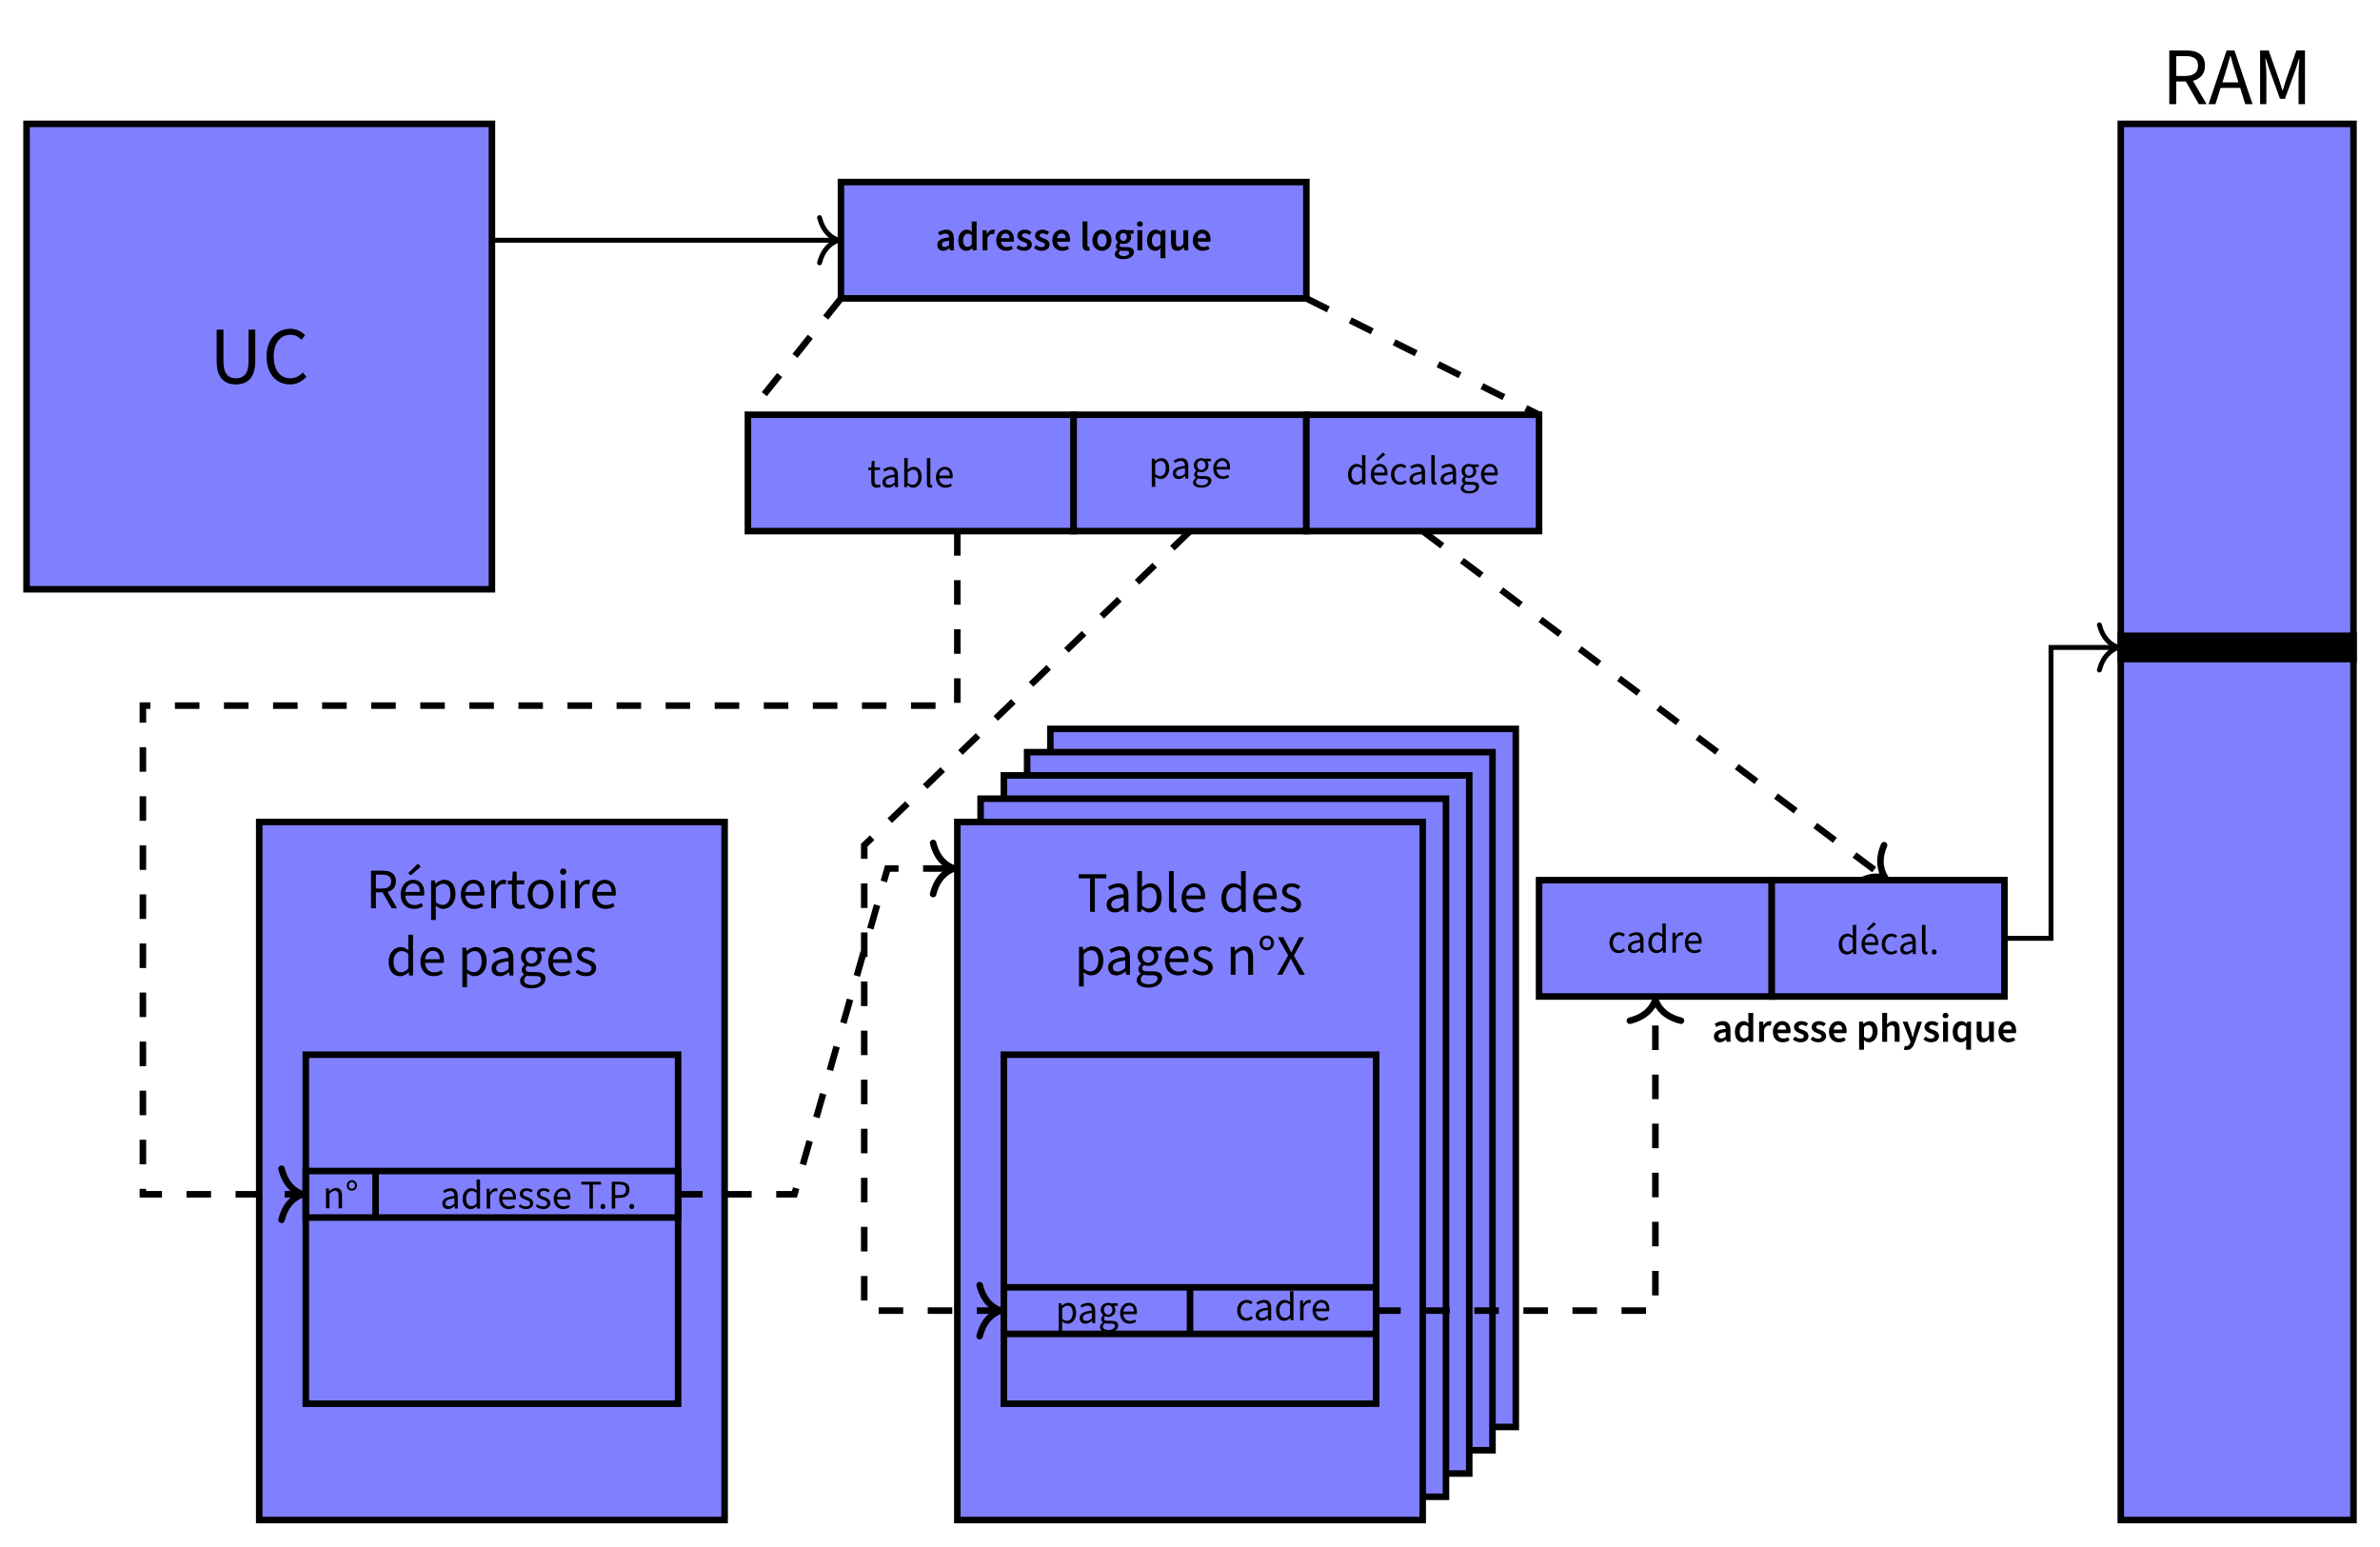 <?xml version="1.0" encoding="UTF-8"?>
<svg xmlns="http://www.w3.org/2000/svg" xmlns:xlink="http://www.w3.org/1999/xlink" width="289.931" height="188.404" viewBox="0 0 289.931 188.404">
<defs>
<g>
<g id="glyph-0-0">
<path d="M 3.219 0.125 C 4.562 0.125 5.578 -0.609 5.578 -2.703 L 5.578 -6.547 L 4.766 -6.547 L 4.766 -2.688 C 4.766 -1.109 4.094 -0.625 3.219 -0.625 C 2.359 -0.625 1.703 -1.109 1.703 -2.688 L 1.703 -6.547 L 0.875 -6.547 L 0.875 -2.703 C 0.875 -0.609 1.891 0.125 3.219 0.125 Z M 3.219 0.125 "/>
</g>
<g id="glyph-0-1">
<path d="M 3.375 0.125 C 4.203 0.125 4.844 -0.219 5.375 -0.828 L 4.922 -1.328 C 4.5 -0.875 4.031 -0.625 3.406 -0.625 C 2.156 -0.625 1.391 -1.641 1.391 -3.297 C 1.391 -4.922 2.203 -5.922 3.422 -5.922 C 3.984 -5.922 4.422 -5.688 4.766 -5.328 L 5.219 -5.859 C 4.828 -6.281 4.219 -6.656 3.422 -6.656 C 1.75 -6.656 0.516 -5.375 0.516 -3.266 C 0.516 -1.141 1.734 0.125 3.375 0.125 Z M 3.375 0.125 "/>
</g>
<g id="glyph-0-2">
<path d="M 0.891 0 L 1.734 0 L 1.734 -2.766 L 2.906 -2.766 L 4.484 0 L 5.438 0 L 3.766 -2.844 C 4.656 -3.078 5.234 -3.672 5.234 -4.688 C 5.234 -6.062 4.281 -6.547 2.938 -6.547 L 0.891 -6.547 Z M 1.734 -3.438 L 1.734 -5.859 L 2.828 -5.859 C 3.844 -5.859 4.391 -5.547 4.391 -4.688 C 4.391 -3.859 3.844 -3.438 2.828 -3.438 Z M 1.734 -3.438 "/>
</g>
<g id="glyph-0-3">
<path d="M 2.031 -3.656 C 2.266 -4.375 2.469 -5.094 2.672 -5.859 L 2.719 -5.859 C 2.922 -5.094 3.125 -4.375 3.375 -3.656 L 3.672 -2.656 L 1.719 -2.656 Z M 0.031 0 L 0.875 0 L 1.5 -1.984 L 3.891 -1.984 L 4.5 0 L 5.391 0 L 3.188 -6.547 L 2.234 -6.547 Z M 0.031 0 "/>
</g>
<g id="glyph-0-4">
<path d="M 0.891 0 L 1.656 0 L 1.656 -3.609 C 1.656 -4.188 1.578 -5 1.531 -5.562 L 1.578 -5.562 L 2.094 -4.031 L 3.312 -0.656 L 3.922 -0.656 L 5.141 -4.031 L 5.656 -5.562 L 5.688 -5.562 C 5.641 -5 5.578 -4.188 5.578 -3.609 L 5.578 0 L 6.359 0 L 6.359 -6.547 L 5.312 -6.547 L 4.078 -3.047 C 3.922 -2.578 3.797 -2.156 3.656 -1.672 L 3.609 -1.672 C 3.469 -2.156 3.328 -2.578 3.172 -3.047 L 1.938 -6.547 L 0.891 -6.547 Z M 0.891 0 "/>
</g>
<g id="glyph-1-0">
<path d="M 0.953 0.062 C 1.25 0.062 1.484 -0.078 1.703 -0.266 L 1.719 -0.266 L 1.781 0 L 2.25 0 L 2.25 -1.453 C 2.25 -2.141 1.938 -2.516 1.328 -2.516 C 0.953 -2.516 0.594 -2.359 0.328 -2.188 L 0.531 -1.797 C 0.75 -1.938 0.984 -2.031 1.219 -2.031 C 1.562 -2.031 1.656 -1.828 1.672 -1.578 C 0.656 -1.469 0.234 -1.203 0.234 -0.656 C 0.234 -0.234 0.531 0.062 0.953 0.062 Z M 1.141 -0.406 C 0.938 -0.406 0.797 -0.484 0.797 -0.703 C 0.797 -0.953 1 -1.094 1.672 -1.172 L 1.672 -0.656 C 1.484 -0.484 1.328 -0.406 1.141 -0.406 Z M 1.141 -0.406 "/>
</g>
<g id="glyph-1-1">
<path d="M 1.219 0.062 C 1.484 0.062 1.734 -0.078 1.906 -0.266 L 1.922 -0.266 L 1.969 0 L 2.453 0 L 2.453 -3.516 L 1.859 -3.516 L 1.859 -2.641 L 1.891 -2.25 C 1.703 -2.406 1.531 -2.516 1.25 -2.516 C 0.719 -2.516 0.219 -2.031 0.219 -1.219 C 0.219 -0.406 0.609 0.062 1.219 0.062 Z M 1.359 -0.422 C 1.016 -0.422 0.812 -0.703 0.812 -1.234 C 0.812 -1.734 1.078 -2.031 1.375 -2.031 C 1.547 -2.031 1.703 -1.969 1.859 -1.828 L 1.859 -0.703 C 1.703 -0.516 1.547 -0.422 1.359 -0.422 Z M 1.359 -0.422 "/>
</g>
<g id="glyph-1-2">
<path d="M 0.359 0 L 0.953 0 L 0.953 -1.484 C 1.094 -1.859 1.328 -1.984 1.531 -1.984 C 1.625 -1.984 1.688 -1.984 1.766 -1.953 L 1.875 -2.469 C 1.797 -2.5 1.719 -2.516 1.594 -2.516 C 1.344 -2.516 1.078 -2.328 0.906 -2.016 L 0.891 -2.016 L 0.844 -2.453 L 0.359 -2.453 Z M 0.359 0 "/>
</g>
<g id="glyph-1-3">
<path d="M 1.406 0.062 C 1.719 0.062 2.031 -0.031 2.25 -0.203 L 2.047 -0.562 C 1.891 -0.453 1.688 -0.406 1.484 -0.406 C 1.094 -0.406 0.844 -0.641 0.781 -1.047 L 2.328 -1.047 C 2.344 -1.141 2.359 -1.219 2.359 -1.344 C 2.359 -2.031 2 -2.516 1.328 -2.516 C 0.75 -2.516 0.203 -2.031 0.203 -1.219 C 0.203 -0.406 0.734 0.062 1.406 0.062 Z M 0.781 -1.484 C 0.828 -1.859 1.062 -2.047 1.344 -2.047 C 1.672 -2.047 1.828 -1.844 1.828 -1.484 Z M 0.781 -1.484 "/>
</g>
<g id="glyph-1-4">
<path d="M 1.047 0.062 C 1.672 0.062 2.016 -0.281 2.016 -0.703 C 2.016 -1.125 1.672 -1.328 1.297 -1.453 C 0.984 -1.562 0.812 -1.625 0.812 -1.797 C 0.812 -1.953 0.922 -2.062 1.172 -2.062 C 1.359 -2.062 1.547 -2.016 1.719 -1.875 L 1.969 -2.219 C 1.766 -2.391 1.484 -2.516 1.156 -2.516 C 0.609 -2.516 0.25 -2.203 0.25 -1.781 C 0.25 -1.391 0.578 -1.188 0.938 -1.047 C 1.219 -0.953 1.453 -0.875 1.453 -0.672 C 1.453 -0.5 1.328 -0.391 1.062 -0.391 C 0.812 -0.391 0.594 -0.453 0.375 -0.641 L 0.125 -0.297 C 0.359 -0.062 0.703 0.062 1.047 0.062 Z M 1.047 0.062 "/>
</g>
<g id="glyph-1-5">
<path d="M 0.922 0.062 C 1.062 0.062 1.172 0.047 1.234 0 L 1.172 -0.422 C 1.125 -0.422 1.109 -0.422 1.078 -0.422 C 1.016 -0.422 0.953 -0.469 0.953 -0.609 L 0.953 -3.516 L 0.359 -3.516 L 0.359 -0.641 C 0.359 -0.203 0.516 0.062 0.922 0.062 Z M 0.922 0.062 "/>
</g>
<g id="glyph-1-6">
<path d="M 1.375 0.062 C 1.984 0.062 2.531 -0.406 2.531 -1.219 C 2.531 -2.031 1.984 -2.516 1.375 -2.516 C 0.75 -2.516 0.203 -2.031 0.203 -1.219 C 0.203 -0.406 0.75 0.062 1.375 0.062 Z M 1.375 -0.422 C 1.016 -0.422 0.812 -0.734 0.812 -1.219 C 0.812 -1.703 1.016 -2.031 1.375 -2.031 C 1.719 -2.031 1.938 -1.703 1.938 -1.219 C 1.938 -0.734 1.719 -0.422 1.375 -0.422 Z M 1.375 -0.422 "/>
</g>
<g id="glyph-1-7">
<path d="M 1.219 1.078 C 2.016 1.078 2.531 0.703 2.531 0.219 C 2.531 -0.203 2.219 -0.391 1.625 -0.391 L 1.203 -0.391 C 0.906 -0.391 0.797 -0.469 0.797 -0.609 C 0.797 -0.719 0.844 -0.781 0.922 -0.844 C 1.031 -0.797 1.141 -0.781 1.25 -0.781 C 1.766 -0.781 2.188 -1.062 2.188 -1.609 C 2.188 -1.781 2.125 -1.922 2.047 -2.016 L 2.484 -2.016 L 2.484 -2.453 L 1.609 -2.453 C 1.516 -2.484 1.375 -2.516 1.25 -2.516 C 0.734 -2.516 0.281 -2.188 0.281 -1.625 C 0.281 -1.344 0.422 -1.109 0.594 -0.984 L 0.594 -0.969 C 0.453 -0.859 0.328 -0.703 0.328 -0.516 C 0.328 -0.312 0.422 -0.172 0.547 -0.094 L 0.547 -0.078 C 0.328 0.062 0.188 0.234 0.188 0.438 C 0.188 0.875 0.641 1.078 1.219 1.078 Z M 1.25 -1.141 C 1.016 -1.141 0.828 -1.328 0.828 -1.625 C 0.828 -1.938 1.016 -2.109 1.25 -2.109 C 1.484 -2.109 1.656 -1.938 1.656 -1.625 C 1.656 -1.328 1.469 -1.141 1.25 -1.141 Z M 1.312 0.703 C 0.922 0.703 0.688 0.578 0.688 0.359 C 0.688 0.234 0.75 0.141 0.875 0.031 C 0.969 0.062 1.078 0.062 1.203 0.062 L 1.531 0.062 C 1.812 0.062 1.953 0.125 1.953 0.312 C 1.953 0.516 1.688 0.703 1.312 0.703 Z M 1.312 0.703 "/>
</g>
<g id="glyph-1-8">
<path d="M 0.359 0 L 0.953 0 L 0.953 -2.453 L 0.359 -2.453 Z M 0.656 -2.875 C 0.875 -2.875 1.016 -3 1.016 -3.203 C 1.016 -3.406 0.875 -3.531 0.656 -3.531 C 0.453 -3.531 0.297 -3.406 0.297 -3.203 C 0.297 -3 0.453 -2.875 0.656 -2.875 Z M 0.656 -2.875 "/>
</g>
<g id="glyph-1-9">
<path d="M 1.859 0.969 L 2.453 0.969 L 2.453 -2.453 L 1.984 -2.453 L 1.938 -2.219 L 1.922 -2.219 C 1.719 -2.406 1.531 -2.516 1.25 -2.516 C 0.719 -2.516 0.219 -2.031 0.219 -1.219 C 0.219 -0.406 0.609 0.062 1.219 0.062 C 1.469 0.062 1.703 -0.062 1.891 -0.25 L 1.859 0.172 Z M 1.359 -0.422 C 1.016 -0.422 0.812 -0.703 0.812 -1.234 C 0.812 -1.734 1.078 -2.031 1.375 -2.031 C 1.547 -2.031 1.703 -1.969 1.859 -1.828 L 1.859 -0.703 C 1.703 -0.516 1.547 -0.422 1.359 -0.422 Z M 1.359 -0.422 "/>
</g>
<g id="glyph-1-10">
<path d="M 1.094 0.062 C 1.422 0.062 1.656 -0.109 1.875 -0.359 L 1.891 -0.359 L 1.938 0 L 2.422 0 L 2.422 -2.453 L 1.828 -2.453 L 1.828 -0.781 C 1.656 -0.547 1.516 -0.438 1.297 -0.438 C 1.031 -0.438 0.922 -0.594 0.922 -0.984 L 0.922 -2.453 L 0.328 -2.453 L 0.328 -0.922 C 0.328 -0.297 0.562 0.062 1.094 0.062 Z M 1.094 0.062 "/>
</g>
<g id="glyph-1-11">
<path d="M 0.359 0.969 L 0.953 0.969 L 0.953 0.203 L 0.938 -0.203 C 1.125 -0.047 1.344 0.062 1.562 0.062 C 2.109 0.062 2.609 -0.422 2.609 -1.266 C 2.609 -2.016 2.25 -2.516 1.641 -2.516 C 1.375 -2.516 1.109 -2.375 0.906 -2.188 L 0.891 -2.188 L 0.844 -2.453 L 0.359 -2.453 Z M 1.438 -0.422 C 1.297 -0.422 1.125 -0.484 0.953 -0.625 L 0.953 -1.75 C 1.141 -1.938 1.297 -2.031 1.469 -2.031 C 1.844 -2.031 2 -1.734 2 -1.25 C 2 -0.703 1.75 -0.422 1.438 -0.422 Z M 1.438 -0.422 "/>
</g>
<g id="glyph-1-12">
<path d="M 0.359 0 L 0.953 0 L 0.953 -1.703 C 1.141 -1.906 1.281 -2 1.5 -2 C 1.766 -2 1.875 -1.859 1.875 -1.453 L 1.875 0 L 2.469 0 L 2.469 -1.531 C 2.469 -2.156 2.234 -2.516 1.703 -2.516 C 1.375 -2.516 1.125 -2.328 0.922 -2.141 L 0.953 -2.609 L 0.953 -3.516 L 0.359 -3.516 Z M 0.359 0 "/>
</g>
<g id="glyph-1-13">
<path d="M 0.531 1 C 1.078 1 1.328 0.656 1.531 0.109 L 2.422 -2.453 L 1.844 -2.453 L 1.484 -1.266 C 1.438 -1.031 1.359 -0.797 1.312 -0.562 L 1.281 -0.562 C 1.219 -0.797 1.141 -1.047 1.078 -1.266 L 0.656 -2.453 L 0.062 -2.453 L 1.016 -0.031 L 0.984 0.125 C 0.891 0.359 0.75 0.531 0.5 0.531 C 0.438 0.531 0.391 0.516 0.328 0.5 L 0.203 0.953 C 0.297 0.984 0.406 1 0.531 1 Z M 0.531 1 "/>
</g>
<g id="glyph-2-0">
<path d="M 1.172 0.062 C 1.328 0.062 1.5 0.016 1.625 -0.047 L 1.547 -0.344 C 1.453 -0.297 1.359 -0.281 1.266 -0.281 C 0.984 -0.281 0.891 -0.453 0.891 -0.75 L 0.891 -2.094 L 1.547 -2.094 L 1.547 -2.422 L 0.891 -2.422 L 0.891 -3.203 L 0.547 -3.203 L 0.5 -2.422 L 0.125 -2.391 L 0.125 -2.094 L 0.484 -2.094 L 0.484 -0.75 C 0.484 -0.266 0.656 0.062 1.172 0.062 Z M 1.172 0.062 "/>
</g>
<g id="glyph-2-1">
<path d="M 0.969 0.062 C 1.266 0.062 1.531 -0.094 1.766 -0.297 L 1.781 -0.297 L 1.812 0 L 2.156 0 L 2.156 -1.484 C 2.156 -2.094 1.906 -2.484 1.312 -2.484 C 0.922 -2.484 0.594 -2.312 0.359 -2.172 L 0.516 -1.891 C 0.719 -2.016 0.969 -2.141 1.25 -2.141 C 1.641 -2.141 1.734 -1.844 1.75 -1.547 C 0.703 -1.422 0.266 -1.172 0.266 -0.625 C 0.266 -0.188 0.562 0.062 0.969 0.062 Z M 1.078 -0.281 C 0.844 -0.281 0.656 -0.391 0.656 -0.656 C 0.656 -0.969 0.922 -1.156 1.75 -1.25 L 1.75 -0.594 C 1.516 -0.391 1.312 -0.281 1.078 -0.281 Z M 1.078 -0.281 "/>
</g>
<g id="glyph-2-2">
<path d="M 1.484 0.062 C 2.031 0.062 2.531 -0.422 2.531 -1.25 C 2.531 -2 2.188 -2.484 1.562 -2.484 C 1.297 -2.484 1.031 -2.344 0.812 -2.141 L 0.828 -2.578 L 0.828 -3.547 L 0.406 -3.547 L 0.406 0 L 0.734 0 L 0.781 -0.25 L 0.797 -0.25 C 1 -0.062 1.25 0.062 1.484 0.062 Z M 1.406 -0.297 C 1.25 -0.297 1.031 -0.359 0.828 -0.531 L 0.828 -1.797 C 1.047 -2.031 1.266 -2.141 1.469 -2.141 C 1.922 -2.141 2.109 -1.781 2.109 -1.25 C 2.109 -0.641 1.812 -0.297 1.406 -0.297 Z M 1.406 -0.297 "/>
</g>
<g id="glyph-2-3">
<path d="M 0.844 0.062 C 0.953 0.062 1.016 0.047 1.078 0.016 L 1.031 -0.297 C 0.984 -0.281 0.969 -0.281 0.938 -0.281 C 0.875 -0.281 0.828 -0.328 0.828 -0.453 L 0.828 -3.547 L 0.406 -3.547 L 0.406 -0.484 C 0.406 -0.141 0.531 0.062 0.844 0.062 Z M 0.844 0.062 "/>
</g>
<g id="glyph-2-4">
<path d="M 1.391 0.062 C 1.719 0.062 1.984 -0.047 2.188 -0.188 L 2.047 -0.453 C 1.875 -0.344 1.672 -0.281 1.438 -0.281 C 0.984 -0.281 0.672 -0.609 0.641 -1.094 L 2.266 -1.094 C 2.281 -1.188 2.281 -1.25 2.281 -1.344 C 2.281 -2.047 1.938 -2.484 1.312 -2.484 C 0.766 -2.484 0.234 -2 0.234 -1.219 C 0.234 -0.406 0.734 0.062 1.391 0.062 Z M 0.641 -1.422 C 0.688 -1.891 0.984 -2.156 1.328 -2.156 C 1.688 -2.156 1.922 -1.906 1.922 -1.422 Z M 0.641 -1.422 "/>
</g>
<g id="glyph-2-5">
<path d="M 0.406 1.016 L 0.828 1.016 L 0.828 0.203 L 0.812 -0.219 C 1.031 -0.047 1.266 0.062 1.484 0.062 C 2.031 0.062 2.531 -0.422 2.531 -1.25 C 2.531 -2 2.188 -2.484 1.562 -2.484 C 1.297 -2.484 1.016 -2.328 0.797 -2.141 L 0.781 -2.141 L 0.75 -2.422 L 0.406 -2.422 Z M 1.406 -0.297 C 1.25 -0.297 1.047 -0.359 0.828 -0.531 L 0.828 -1.797 C 1.062 -2.031 1.266 -2.141 1.469 -2.141 C 1.922 -2.141 2.109 -1.781 2.109 -1.25 C 2.109 -0.641 1.812 -0.297 1.406 -0.297 Z M 1.406 -0.297 "/>
</g>
<g id="glyph-2-6">
<path d="M 1.219 1.109 C 1.984 1.109 2.453 0.734 2.453 0.281 C 2.453 -0.125 2.172 -0.297 1.609 -0.297 L 1.141 -0.297 C 0.812 -0.297 0.719 -0.406 0.719 -0.562 C 0.719 -0.703 0.781 -0.781 0.875 -0.859 C 0.984 -0.797 1.109 -0.766 1.219 -0.766 C 1.719 -0.766 2.109 -1.094 2.109 -1.609 C 2.109 -1.812 2.031 -2 1.922 -2.109 L 2.406 -2.109 L 2.406 -2.422 L 1.562 -2.422 C 1.484 -2.453 1.359 -2.484 1.219 -2.484 C 0.734 -2.484 0.312 -2.141 0.312 -1.625 C 0.312 -1.328 0.469 -1.094 0.625 -0.969 L 0.625 -0.953 C 0.5 -0.859 0.359 -0.703 0.359 -0.5 C 0.359 -0.312 0.453 -0.172 0.578 -0.109 L 0.578 -0.078 C 0.359 0.062 0.219 0.266 0.219 0.469 C 0.219 0.875 0.641 1.109 1.219 1.109 Z M 1.219 -1.047 C 0.953 -1.047 0.719 -1.266 0.719 -1.625 C 0.719 -1.969 0.938 -2.188 1.219 -2.188 C 1.516 -2.188 1.734 -1.969 1.734 -1.625 C 1.734 -1.266 1.5 -1.047 1.219 -1.047 Z M 1.281 0.828 C 0.844 0.828 0.578 0.672 0.578 0.406 C 0.578 0.266 0.656 0.125 0.828 0 C 0.938 0.031 1.047 0.047 1.141 0.047 L 1.562 0.047 C 1.875 0.047 2.047 0.109 2.047 0.344 C 2.047 0.594 1.75 0.828 1.281 0.828 Z M 1.281 0.828 "/>
</g>
<g id="glyph-2-7">
<path d="M 1.234 0.062 C 1.516 0.062 1.781 -0.094 1.969 -0.281 L 1.984 -0.281 L 2.016 0 L 2.359 0 L 2.359 -3.547 L 1.938 -3.547 L 1.938 -2.609 L 1.969 -2.203 C 1.75 -2.375 1.562 -2.484 1.281 -2.484 C 0.734 -2.484 0.234 -2 0.234 -1.203 C 0.234 -0.406 0.625 0.062 1.234 0.062 Z M 1.328 -0.297 C 0.906 -0.297 0.656 -0.641 0.656 -1.219 C 0.656 -1.766 0.969 -2.141 1.359 -2.141 C 1.562 -2.141 1.734 -2.062 1.938 -1.891 L 1.938 -0.625 C 1.75 -0.406 1.547 -0.297 1.328 -0.297 Z M 1.328 -0.297 "/>
</g>
<g id="glyph-2-8">
<path d="M 1.391 0.062 C 1.719 0.062 1.984 -0.047 2.188 -0.188 L 2.047 -0.453 C 1.875 -0.344 1.672 -0.281 1.438 -0.281 C 0.984 -0.281 0.672 -0.609 0.641 -1.094 L 2.266 -1.094 C 2.281 -1.188 2.281 -1.25 2.281 -1.344 C 2.281 -2.047 1.938 -2.484 1.312 -2.484 C 0.766 -2.484 0.234 -2 0.234 -1.219 C 0.234 -0.406 0.734 0.062 1.391 0.062 Z M 0.641 -1.422 C 0.688 -1.891 0.984 -2.156 1.328 -2.156 C 1.688 -2.156 1.922 -1.906 1.922 -1.422 Z M 1.094 -2.859 L 2 -3.625 L 1.734 -3.891 L 0.891 -3.062 Z M 1.094 -2.859 "/>
</g>
<g id="glyph-2-9">
<path d="M 1.359 0.062 C 1.656 0.062 1.922 -0.047 2.141 -0.25 L 1.969 -0.516 C 1.828 -0.391 1.625 -0.281 1.406 -0.281 C 0.953 -0.281 0.656 -0.656 0.656 -1.203 C 0.656 -1.766 0.984 -2.141 1.422 -2.141 C 1.609 -2.141 1.766 -2.062 1.906 -1.938 L 2.109 -2.203 C 1.938 -2.359 1.719 -2.484 1.391 -2.484 C 0.766 -2.484 0.234 -2.016 0.234 -1.203 C 0.234 -0.406 0.719 0.062 1.359 0.062 Z M 1.359 0.062 "/>
</g>
<g id="glyph-2-10">
<path d="M 0.406 0 L 0.828 0 L 0.828 -1.75 C 1.062 -2 1.234 -2.125 1.484 -2.125 C 1.797 -2.125 1.938 -1.938 1.938 -1.484 L 1.938 0 L 2.359 0 L 2.359 -1.531 C 2.359 -2.156 2.125 -2.484 1.609 -2.484 C 1.281 -2.484 1.031 -2.297 0.797 -2.078 L 0.781 -2.078 L 0.75 -2.422 L 0.406 -2.422 Z M 0.406 0 "/>
</g>
<g id="glyph-2-11">
<path d="M 0.828 -2.141 C 1.156 -2.141 1.453 -2.391 1.453 -2.766 C 1.453 -3.172 1.156 -3.422 0.828 -3.422 C 0.5 -3.422 0.203 -3.172 0.203 -2.766 C 0.203 -2.391 0.5 -2.141 0.828 -2.141 Z M 0.828 -2.375 C 0.609 -2.375 0.453 -2.531 0.453 -2.766 C 0.453 -3.016 0.609 -3.188 0.828 -3.188 C 1.047 -3.188 1.203 -3.016 1.203 -2.766 C 1.203 -2.531 1.047 -2.375 0.828 -2.375 Z M 0.828 -2.375 "/>
</g>
<g id="glyph-2-12">
<path d="M 0.406 0 L 0.828 0 L 0.828 -1.562 C 0.984 -1.969 1.234 -2.109 1.438 -2.109 C 1.531 -2.109 1.578 -2.094 1.656 -2.078 L 1.75 -2.438 C 1.672 -2.469 1.594 -2.484 1.484 -2.484 C 1.219 -2.484 0.969 -2.281 0.797 -1.984 L 0.781 -1.984 L 0.75 -2.422 L 0.406 -2.422 Z M 0.406 0 "/>
</g>
<g id="glyph-2-13">
<path d="M 1.047 0.062 C 1.609 0.062 1.922 -0.266 1.922 -0.656 C 1.922 -1.094 1.562 -1.266 1.188 -1.406 C 0.875 -1.5 0.672 -1.594 0.672 -1.812 C 0.672 -2 0.812 -2.156 1.109 -2.156 C 1.328 -2.156 1.5 -2.094 1.672 -1.969 L 1.859 -2.203 C 1.672 -2.375 1.422 -2.484 1.109 -2.484 C 0.578 -2.484 0.281 -2.188 0.281 -1.797 C 0.281 -1.391 0.625 -1.219 0.984 -1.094 C 1.266 -0.984 1.531 -0.891 1.531 -0.641 C 1.531 -0.422 1.375 -0.266 1.062 -0.266 C 0.75 -0.266 0.531 -0.359 0.328 -0.531 L 0.141 -0.297 C 0.359 -0.062 0.688 0.062 1.047 0.062 Z M 1.047 0.062 "/>
</g>
<g id="glyph-2-14">
<path d="M 1.125 0 L 1.547 0 L 1.547 -2.922 L 2.531 -2.922 L 2.531 -3.266 L 0.141 -3.266 L 0.141 -2.922 L 1.125 -2.922 Z M 1.125 0 "/>
</g>
<g id="glyph-2-15">
<path d="M 0.625 0.062 C 0.781 0.062 0.922 -0.062 0.922 -0.25 C 0.922 -0.438 0.781 -0.578 0.625 -0.578 C 0.453 -0.578 0.328 -0.438 0.328 -0.25 C 0.328 -0.062 0.453 0.062 0.625 0.062 Z M 0.625 0.062 "/>
</g>
<g id="glyph-2-16">
<path d="M 0.453 0 L 0.875 0 L 0.875 -1.297 L 1.406 -1.297 C 2.125 -1.297 2.609 -1.609 2.609 -2.312 C 2.609 -3.031 2.109 -3.266 1.375 -3.266 L 0.453 -3.266 Z M 0.875 -1.641 L 0.875 -2.938 L 1.328 -2.938 C 1.906 -2.938 2.188 -2.781 2.188 -2.312 C 2.188 -1.844 1.922 -1.641 1.344 -1.641 Z M 0.875 -1.641 "/>
</g>
<g id="glyph-3-0">
<path d="M 0.625 0 L 1.219 0 L 1.219 -1.938 L 2.031 -1.938 L 3.141 0 L 3.797 0 L 2.641 -2 C 3.25 -2.156 3.656 -2.578 3.656 -3.281 C 3.656 -4.234 2.984 -4.578 2.062 -4.578 L 0.625 -4.578 Z M 1.219 -2.406 L 1.219 -4.094 L 1.969 -4.094 C 2.688 -4.094 3.078 -3.875 3.078 -3.281 C 3.078 -2.703 2.688 -2.406 1.969 -2.406 Z M 1.219 -2.406 "/>
</g>
<g id="glyph-3-1">
<path d="M 1.938 0.078 C 2.406 0.078 2.766 -0.062 3.062 -0.266 L 2.859 -0.641 C 2.625 -0.469 2.328 -0.391 2 -0.391 C 1.359 -0.391 0.938 -0.844 0.891 -1.547 L 3.172 -1.547 C 3.188 -1.656 3.203 -1.75 3.203 -1.875 C 3.203 -2.859 2.703 -3.469 1.844 -3.469 C 1.062 -3.469 0.328 -2.797 0.328 -1.688 C 0.328 -0.578 1.031 0.078 1.938 0.078 Z M 0.891 -1.984 C 0.969 -2.641 1.375 -3.016 1.859 -3.016 C 2.375 -3.016 2.688 -2.656 2.688 -1.984 Z M 1.547 -4 L 2.781 -5.062 L 2.438 -5.438 L 1.25 -4.281 Z M 1.547 -4 "/>
</g>
<g id="glyph-3-2">
<path d="M 0.578 1.422 L 1.156 1.422 L 1.156 0.281 L 1.141 -0.312 C 1.438 -0.062 1.766 0.078 2.062 0.078 C 2.844 0.078 3.547 -0.594 3.547 -1.734 C 3.547 -2.797 3.062 -3.469 2.188 -3.469 C 1.812 -3.469 1.422 -3.25 1.109 -3 L 1.094 -3 L 1.047 -3.391 L 0.578 -3.391 Z M 1.969 -0.406 C 1.75 -0.406 1.453 -0.5 1.156 -0.75 L 1.156 -2.516 C 1.484 -2.828 1.766 -2.984 2.047 -2.984 C 2.688 -2.984 2.938 -2.484 2.938 -1.734 C 2.938 -0.906 2.531 -0.406 1.969 -0.406 Z M 1.969 -0.406 "/>
</g>
<g id="glyph-3-3">
<path d="M 1.938 0.078 C 2.406 0.078 2.766 -0.062 3.062 -0.266 L 2.859 -0.641 C 2.625 -0.469 2.328 -0.391 2 -0.391 C 1.359 -0.391 0.938 -0.844 0.891 -1.547 L 3.172 -1.547 C 3.188 -1.656 3.203 -1.75 3.203 -1.875 C 3.203 -2.859 2.703 -3.469 1.844 -3.469 C 1.062 -3.469 0.328 -2.797 0.328 -1.688 C 0.328 -0.578 1.031 0.078 1.938 0.078 Z M 0.891 -1.984 C 0.969 -2.641 1.375 -3.016 1.859 -3.016 C 2.375 -3.016 2.688 -2.656 2.688 -1.984 Z M 0.891 -1.984 "/>
</g>
<g id="glyph-3-4">
<path d="M 0.578 0 L 1.156 0 L 1.156 -2.172 C 1.375 -2.75 1.719 -2.953 2 -2.953 C 2.141 -2.953 2.219 -2.938 2.312 -2.906 L 2.438 -3.406 C 2.328 -3.453 2.234 -3.469 2.078 -3.469 C 1.703 -3.469 1.359 -3.203 1.109 -2.781 L 1.094 -2.781 L 1.047 -3.391 L 0.578 -3.391 Z M 0.578 0 "/>
</g>
<g id="glyph-3-5">
<path d="M 1.641 0.078 C 1.875 0.078 2.094 0.016 2.281 -0.062 L 2.156 -0.469 C 2.016 -0.406 1.891 -0.391 1.766 -0.391 C 1.391 -0.391 1.25 -0.625 1.25 -1.031 L 1.25 -2.922 L 2.172 -2.922 L 2.172 -3.391 L 1.25 -3.391 L 1.25 -4.469 L 0.766 -4.469 L 0.703 -3.391 L 0.172 -3.359 L 0.172 -2.922 L 0.672 -2.922 L 0.672 -1.047 C 0.672 -0.375 0.906 0.078 1.641 0.078 Z M 1.641 0.078 "/>
</g>
<g id="glyph-3-6">
<path d="M 1.891 0.078 C 2.719 0.078 3.469 -0.562 3.469 -1.688 C 3.469 -2.828 2.719 -3.469 1.891 -3.469 C 1.062 -3.469 0.328 -2.828 0.328 -1.688 C 0.328 -0.562 1.062 0.078 1.891 0.078 Z M 1.891 -0.391 C 1.312 -0.391 0.922 -0.906 0.922 -1.688 C 0.922 -2.469 1.312 -2.984 1.891 -2.984 C 2.469 -2.984 2.859 -2.469 2.859 -1.688 C 2.859 -0.906 2.469 -0.391 1.891 -0.391 Z M 1.891 -0.391 "/>
</g>
<g id="glyph-3-7">
<path d="M 0.578 0 L 1.156 0 L 1.156 -3.391 L 0.578 -3.391 Z M 0.859 -4.078 C 1.094 -4.078 1.25 -4.234 1.25 -4.453 C 1.25 -4.688 1.094 -4.844 0.859 -4.844 C 0.641 -4.844 0.484 -4.688 0.484 -4.453 C 0.484 -4.234 0.641 -4.078 0.859 -4.078 Z M 0.859 -4.078 "/>
</g>
<g id="glyph-3-8">
<path d="M 1.734 0.078 C 2.125 0.078 2.484 -0.141 2.75 -0.391 L 2.781 -0.391 L 2.828 0 L 3.297 0 L 3.297 -4.969 L 2.719 -4.969 L 2.719 -3.656 L 2.75 -3.078 C 2.453 -3.328 2.188 -3.469 1.797 -3.469 C 1.031 -3.469 0.328 -2.781 0.328 -1.688 C 0.328 -0.562 0.875 0.078 1.734 0.078 Z M 1.859 -0.406 C 1.266 -0.406 0.922 -0.891 0.922 -1.688 C 0.922 -2.469 1.359 -2.984 1.891 -2.984 C 2.172 -2.984 2.438 -2.891 2.719 -2.641 L 2.719 -0.859 C 2.438 -0.562 2.172 -0.406 1.859 -0.406 Z M 1.859 -0.406 "/>
</g>
<g id="glyph-3-9">
<path d="M 1.359 0.078 C 1.781 0.078 2.141 -0.125 2.469 -0.406 L 2.484 -0.406 L 2.547 0 L 3.016 0 L 3.016 -2.078 C 3.016 -2.922 2.656 -3.469 1.844 -3.469 C 1.297 -3.469 0.828 -3.234 0.516 -3.031 L 0.734 -2.641 C 1 -2.812 1.359 -2.984 1.734 -2.984 C 2.297 -2.984 2.438 -2.578 2.438 -2.156 C 0.984 -2 0.359 -1.625 0.359 -0.875 C 0.359 -0.266 0.781 0.078 1.359 0.078 Z M 1.516 -0.391 C 1.188 -0.391 0.922 -0.531 0.922 -0.906 C 0.922 -1.359 1.297 -1.609 2.438 -1.734 L 2.438 -0.828 C 2.109 -0.531 1.844 -0.391 1.516 -0.391 Z M 1.516 -0.391 "/>
</g>
<g id="glyph-3-10">
<path d="M 1.719 1.562 C 2.766 1.562 3.422 1.016 3.422 0.391 C 3.422 -0.172 3.031 -0.422 2.25 -0.422 L 1.594 -0.422 C 1.141 -0.422 1 -0.578 1 -0.781 C 1 -0.969 1.094 -1.094 1.219 -1.188 C 1.359 -1.109 1.547 -1.078 1.719 -1.078 C 2.406 -1.078 2.953 -1.531 2.953 -2.25 C 2.953 -2.531 2.844 -2.781 2.688 -2.938 L 3.375 -2.938 L 3.375 -3.391 L 2.188 -3.391 C 2.062 -3.438 1.906 -3.469 1.719 -3.469 C 1.031 -3.469 0.438 -3 0.438 -2.266 C 0.438 -1.859 0.656 -1.531 0.875 -1.359 L 0.875 -1.328 C 0.703 -1.203 0.516 -0.984 0.516 -0.703 C 0.516 -0.438 0.641 -0.25 0.812 -0.141 L 0.812 -0.125 C 0.5 0.094 0.312 0.359 0.312 0.641 C 0.312 1.234 0.891 1.562 1.719 1.562 Z M 1.719 -1.469 C 1.328 -1.469 1 -1.766 1 -2.266 C 1 -2.766 1.312 -3.047 1.719 -3.047 C 2.109 -3.047 2.438 -2.75 2.438 -2.266 C 2.438 -1.766 2.109 -1.469 1.719 -1.469 Z M 1.797 1.156 C 1.188 1.156 0.812 0.938 0.812 0.578 C 0.812 0.375 0.922 0.172 1.156 0 C 1.312 0.047 1.469 0.062 1.609 0.062 L 2.188 0.062 C 2.625 0.062 2.859 0.156 2.859 0.469 C 2.859 0.828 2.438 1.156 1.797 1.156 Z M 1.797 1.156 "/>
</g>
<g id="glyph-3-11">
<path d="M 1.453 0.078 C 2.266 0.078 2.703 -0.375 2.703 -0.922 C 2.703 -1.547 2.188 -1.766 1.656 -1.953 C 1.234 -2.109 0.938 -2.234 0.938 -2.531 C 0.938 -2.781 1.125 -3.031 1.562 -3.031 C 1.859 -3.031 2.109 -2.922 2.344 -2.75 L 2.609 -3.094 C 2.344 -3.312 1.984 -3.469 1.547 -3.469 C 0.812 -3.469 0.391 -3.047 0.391 -2.516 C 0.391 -1.953 0.875 -1.703 1.375 -1.531 C 1.766 -1.391 2.141 -1.234 2.141 -0.891 C 2.141 -0.594 1.922 -0.375 1.484 -0.375 C 1.062 -0.375 0.75 -0.5 0.453 -0.734 L 0.188 -0.406 C 0.516 -0.094 0.969 0.078 1.453 0.078 Z M 1.453 0.078 "/>
</g>
<g id="glyph-3-12">
<path d="M 1.578 0 L 2.156 0 L 2.156 -4.078 L 3.547 -4.078 L 3.547 -4.578 L 0.188 -4.578 L 0.188 -4.078 L 1.578 -4.078 Z M 1.578 0 "/>
</g>
<g id="glyph-3-13">
<path d="M 2.062 0.078 C 2.844 0.078 3.547 -0.594 3.547 -1.75 C 3.547 -2.797 3.062 -3.469 2.188 -3.469 C 1.812 -3.469 1.438 -3.266 1.125 -3 L 1.156 -3.609 L 1.156 -4.969 L 0.578 -4.969 L 0.578 0 L 1.031 0 L 1.094 -0.344 L 1.109 -0.344 C 1.406 -0.078 1.75 0.078 2.062 0.078 Z M 1.969 -0.406 C 1.75 -0.406 1.438 -0.5 1.156 -0.75 L 1.156 -2.516 C 1.469 -2.828 1.766 -2.984 2.047 -2.984 C 2.688 -2.984 2.938 -2.484 2.938 -1.734 C 2.938 -0.906 2.531 -0.406 1.969 -0.406 Z M 1.969 -0.406 "/>
</g>
<g id="glyph-3-14">
<path d="M 1.172 0.078 C 1.328 0.078 1.422 0.062 1.516 0.016 L 1.438 -0.406 C 1.375 -0.391 1.359 -0.391 1.312 -0.391 C 1.219 -0.391 1.156 -0.453 1.156 -0.641 L 1.156 -4.969 L 0.578 -4.969 L 0.578 -0.688 C 0.578 -0.188 0.75 0.078 1.172 0.078 Z M 1.172 0.078 "/>
</g>
<g id="glyph-3-15">
<path d="M 0.578 0 L 1.156 0 L 1.156 -2.453 C 1.484 -2.797 1.734 -2.969 2.062 -2.969 C 2.516 -2.969 2.703 -2.703 2.703 -2.062 L 2.703 0 L 3.297 0 L 3.297 -2.141 C 3.297 -3.016 2.969 -3.469 2.25 -3.469 C 1.781 -3.469 1.438 -3.219 1.109 -2.906 L 1.094 -2.906 L 1.047 -3.391 L 0.578 -3.391 Z M 0.578 0 "/>
</g>
<g id="glyph-3-16">
<path d="M 1.156 -2.984 C 1.625 -2.984 2.031 -3.344 2.031 -3.875 C 2.031 -4.422 1.625 -4.781 1.156 -4.781 C 0.688 -4.781 0.281 -4.422 0.281 -3.875 C 0.281 -3.344 0.688 -2.984 1.156 -2.984 Z M 1.156 -3.312 C 0.844 -3.312 0.641 -3.547 0.641 -3.875 C 0.641 -4.203 0.844 -4.453 1.156 -4.453 C 1.469 -4.453 1.672 -4.203 1.672 -3.875 C 1.672 -3.547 1.469 -3.312 1.156 -3.312 Z M 1.156 -3.312 "/>
</g>
<g id="glyph-3-17">
<path d="M 0.109 0 L 0.719 0 L 1.375 -1.219 C 1.5 -1.453 1.609 -1.688 1.734 -1.969 L 1.766 -1.969 C 1.922 -1.688 2.047 -1.453 2.156 -1.219 L 2.828 0 L 3.484 0 L 2.141 -2.328 L 3.391 -4.578 L 2.781 -4.578 L 2.172 -3.406 C 2.062 -3.203 1.969 -3.016 1.844 -2.734 L 1.812 -2.734 C 1.672 -3.016 1.578 -3.203 1.469 -3.406 L 0.844 -4.578 L 0.188 -4.578 L 1.438 -2.359 Z M 0.109 0 "/>
</g>
</g>
</defs>
<path fill-rule="nonzero" fill="rgb(50%, 50%, 100%)" fill-opacity="1" stroke-width="0.797" stroke-linecap="butt" stroke-linejoin="miter" stroke="rgb(0%, 0%, 0%)" stroke-opacity="1" stroke-miterlimit="10" d="M -28.346 28.347 L 28.346 28.347 L 28.346 85.042 L -28.346 85.042 Z M -28.346 28.347 " transform="matrix(1, 0, 0, -1, 31.58, 100.132)"/>
<g fill="rgb(0%, 0%, 0%)" fill-opacity="1">
<use xlink:href="#glyph-0-0" x="25.517" y="46.706"/>
<use xlink:href="#glyph-0-1" x="31.953" y="46.706"/>
</g>
<path fill-rule="nonzero" fill="rgb(50%, 50%, 100%)" fill-opacity="1" stroke-width="0.797" stroke-linecap="butt" stroke-linejoin="miter" stroke="rgb(0%, 0%, 0%)" stroke-opacity="1" stroke-miterlimit="10" d="M 226.775 85.042 L 226.775 -85.04 L 255.123 -85.04 L 255.123 85.042 Z M 226.775 85.042 " transform="matrix(1, 0, 0, -1, 31.58, 100.132)"/>
<g fill="rgb(0%, 0%, 0%)" fill-opacity="1">
<use xlink:href="#glyph-0-2" x="263.374" y="12.691"/>
</g>
<g fill="rgb(0%, 0%, 0%)" fill-opacity="1">
<use xlink:href="#glyph-0-3" x="269.013" y="12.691"/>
<use xlink:href="#glyph-0-4" x="274.433" y="12.691"/>
</g>
<path fill-rule="nonzero" fill="rgb(50%, 50%, 100%)" fill-opacity="1" stroke-width="0.797" stroke-linecap="butt" stroke-linejoin="miter" stroke="rgb(0%, 0%, 0%)" stroke-opacity="1" stroke-miterlimit="10" d="M 70.865 63.78 L 127.561 63.78 L 127.561 77.952 L 70.865 77.952 Z M 70.865 63.78 " transform="matrix(1, 0, 0, -1, 31.58, 100.132)"/>
<g fill="rgb(0%, 0%, 0%)" fill-opacity="1">
<use xlink:href="#glyph-1-0" x="113.948" y="30.493"/>
<use xlink:href="#glyph-1-1" x="116.518" y="30.493"/>
<use xlink:href="#glyph-1-2" x="119.333" y="30.493"/>
</g>
<g fill="rgb(0%, 0%, 0%)" fill-opacity="1">
<use xlink:href="#glyph-1-3" x="121.156" y="30.493"/>
<use xlink:href="#glyph-1-4" x="123.686" y="30.493"/>
<use xlink:href="#glyph-1-4" x="125.838" y="30.493"/>
<use xlink:href="#glyph-1-3" x="127.99" y="30.493"/>
</g>
<g fill="rgb(0%, 0%, 0%)" fill-opacity="1">
<use xlink:href="#glyph-1-5" x="131.517" y="30.493"/>
<use xlink:href="#glyph-1-6" x="132.872" y="30.493"/>
<use xlink:href="#glyph-1-7" x="135.607" y="30.493"/>
<use xlink:href="#glyph-1-8" x="138.202" y="30.493"/>
<use xlink:href="#glyph-1-9" x="139.512" y="30.493"/>
<use xlink:href="#glyph-1-10" x="142.327" y="30.493"/>
<use xlink:href="#glyph-1-3" x="145.106" y="30.493"/>
</g>
<path fill="none" stroke-width="0.598" stroke-linecap="butt" stroke-linejoin="miter" stroke="rgb(0%, 0%, 0%)" stroke-opacity="1" stroke-miterlimit="10" d="M 28.346 70.866 L 70.268 70.866 " transform="matrix(1, 0, 0, -1, 31.58, 100.132)"/>
<path fill="none" stroke-width="0.598" stroke-linecap="round" stroke-linejoin="round" stroke="rgb(0%, 0%, 0%)" stroke-opacity="1" stroke-miterlimit="10" d="M -2.312 2.749 C -1.89 1.101 -0.949 0.32 0 -0.001 C -0.949 -0.321 -1.89 -1.102 -2.312 -2.751 " transform="matrix(1, 0, 0, -1, 102.148, 29.265)"/>
<path fill-rule="nonzero" fill="rgb(50%, 50%, 100%)" fill-opacity="1" stroke-width="0.797" stroke-linecap="butt" stroke-linejoin="miter" stroke="rgb(0%, 0%, 0%)" stroke-opacity="1" stroke-miterlimit="10" d="M 59.529 35.433 L 99.213 35.433 L 99.213 49.609 L 59.529 49.609 Z M 59.529 35.433 " transform="matrix(1, 0, 0, -1, 31.58, 100.132)"/>
<g fill="rgb(0%, 0%, 0%)" fill-opacity="1">
<use xlink:href="#glyph-2-0" x="105.652" y="59.355"/>
</g>
<g fill="rgb(0%, 0%, 0%)" fill-opacity="1">
<use xlink:href="#glyph-2-1" x="107.236" y="59.355"/>
<use xlink:href="#glyph-2-2" x="109.747" y="59.355"/>
<use xlink:href="#glyph-2-3" x="112.506" y="59.355"/>
<use xlink:href="#glyph-2-4" x="113.777" y="59.355"/>
</g>
<path fill-rule="nonzero" fill="rgb(50%, 50%, 100%)" fill-opacity="1" stroke-width="0.797" stroke-linecap="butt" stroke-linejoin="miter" stroke="rgb(0%, 0%, 0%)" stroke-opacity="1" stroke-miterlimit="10" d="M 99.213 35.433 L 127.561 35.433 L 127.561 49.609 L 99.213 49.609 Z M 99.213 35.433 " transform="matrix(1, 0, 0, -1, 31.58, 100.132)"/>
<g fill="rgb(0%, 0%, 0%)" fill-opacity="1">
<use xlink:href="#glyph-2-5" x="139.904" y="58.294"/>
</g>
<g fill="rgb(0%, 0%, 0%)" fill-opacity="1">
<use xlink:href="#glyph-2-1" x="142.604" y="58.294"/>
<use xlink:href="#glyph-2-6" x="145.114" y="58.294"/>
</g>
<g fill="rgb(0%, 0%, 0%)" fill-opacity="1">
<use xlink:href="#glyph-2-4" x="147.56" y="58.294"/>
</g>
<path fill-rule="nonzero" fill="rgb(50%, 50%, 100%)" fill-opacity="1" stroke-width="0.797" stroke-linecap="butt" stroke-linejoin="miter" stroke="rgb(0%, 0%, 0%)" stroke-opacity="1" stroke-miterlimit="10" d="M 127.561 35.433 L 155.908 35.433 L 155.908 49.609 L 127.561 49.609 Z M 127.561 35.433 " transform="matrix(1, 0, 0, -1, 31.58, 100.132)"/>
<g fill="rgb(0%, 0%, 0%)" fill-opacity="1">
<use xlink:href="#glyph-2-7" x="163.979" y="58.999"/>
<use xlink:href="#glyph-2-8" x="166.744" y="58.999"/>
<use xlink:href="#glyph-2-9" x="169.214" y="58.999"/>
</g>
<g fill="rgb(0%, 0%, 0%)" fill-opacity="1">
<use xlink:href="#glyph-2-1" x="171.441" y="58.999"/>
<use xlink:href="#glyph-2-3" x="173.952" y="58.999"/>
<use xlink:href="#glyph-2-1" x="175.222" y="58.999"/>
<use xlink:href="#glyph-2-6" x="177.732" y="58.999"/>
</g>
<g fill="rgb(0%, 0%, 0%)" fill-opacity="1">
<use xlink:href="#glyph-2-4" x="180.178" y="58.999"/>
</g>
<path fill="none" stroke-width="0.797" stroke-linecap="butt" stroke-linejoin="miter" stroke="rgb(0%, 0%, 0%)" stroke-opacity="1" stroke-dasharray="2.989 2.989" stroke-miterlimit="10" d="M 70.865 63.78 L 59.529 49.609 " transform="matrix(1, 0, 0, -1, 31.58, 100.132)"/>
<path fill="none" stroke-width="0.797" stroke-linecap="butt" stroke-linejoin="miter" stroke="rgb(0%, 0%, 0%)" stroke-opacity="1" stroke-dasharray="2.989 2.989" stroke-miterlimit="10" d="M 127.561 63.78 L 155.908 49.609 " transform="matrix(1, 0, 0, -1, 31.58, 100.132)"/>
<path fill-rule="nonzero" fill="rgb(50%, 50%, 100%)" fill-opacity="1" stroke-width="0.797" stroke-linecap="butt" stroke-linejoin="miter" stroke="rgb(0%, 0%, 0%)" stroke-opacity="1" stroke-miterlimit="10" d="M -0.002 -0.001 L -0.002 -85.04 L 56.693 -85.04 L 56.693 -0.001 Z M -0.002 -0.001 " transform="matrix(1, 0, 0, -1, 31.58, 100.132)"/>
<g fill="rgb(0%, 0%, 0%)" fill-opacity="1">
<use xlink:href="#glyph-3-0" x="44.573" y="110.644"/>
</g>
<g fill="rgb(0%, 0%, 0%)" fill-opacity="1">
<use xlink:href="#glyph-3-1" x="48.478" y="110.644"/>
<use xlink:href="#glyph-3-2" x="51.937" y="110.644"/>
<use xlink:href="#glyph-3-3" x="55.808" y="110.644"/>
<use xlink:href="#glyph-3-4" x="59.267" y="110.644"/>
<use xlink:href="#glyph-3-5" x="61.694" y="110.644"/>
</g>
<g fill="rgb(0%, 0%, 0%)" fill-opacity="1">
<use xlink:href="#glyph-3-6" x="63.96" y="110.644"/>
<use xlink:href="#glyph-3-7" x="67.74" y="110.644"/>
<use xlink:href="#glyph-3-4" x="69.463" y="110.644"/>
</g>
<g fill="rgb(0%, 0%, 0%)" fill-opacity="1">
<use xlink:href="#glyph-3-3" x="71.82" y="110.644"/>
</g>
<g fill="rgb(0%, 0%, 0%)" fill-opacity="1">
<use xlink:href="#glyph-3-8" x="47.017" y="118.841"/>
<use xlink:href="#glyph-3-3" x="50.887" y="118.841"/>
</g>
<g fill="rgb(0%, 0%, 0%)" fill-opacity="1">
<use xlink:href="#glyph-3-2" x="55.741" y="118.841"/>
</g>
<g fill="rgb(0%, 0%, 0%)" fill-opacity="1">
<use xlink:href="#glyph-3-9" x="59.521" y="118.841"/>
<use xlink:href="#glyph-3-10" x="63.036" y="118.841"/>
</g>
<g fill="rgb(0%, 0%, 0%)" fill-opacity="1">
<use xlink:href="#glyph-3-3" x="66.46" y="118.841"/>
<use xlink:href="#glyph-3-11" x="69.919" y="118.841"/>
</g>
<path fill="none" stroke-width="0.797" stroke-linecap="butt" stroke-linejoin="miter" stroke="rgb(0%, 0%, 0%)" stroke-opacity="1" stroke-miterlimit="10" d="M 5.67 -28.348 L 5.67 -70.868 L 51.025 -70.868 L 51.025 -28.348 Z M 5.67 -28.348 " transform="matrix(1, 0, 0, -1, 31.58, 100.132)"/>
<path fill="none" stroke-width="0.797" stroke-linecap="butt" stroke-linejoin="miter" stroke="rgb(0%, 0%, 0%)" stroke-opacity="1" stroke-miterlimit="10" d="M 5.67 -42.52 L 5.67 -48.188 L 51.025 -48.188 L 51.025 -42.52 Z M 5.67 -42.52 " transform="matrix(1, 0, 0, -1, 31.58, 100.132)"/>
<path fill="none" stroke-width="0.797" stroke-linecap="butt" stroke-linejoin="miter" stroke="rgb(0%, 0%, 0%)" stroke-opacity="1" stroke-miterlimit="10" d="M 14.174 -42.52 L 14.174 -48.188 " transform="matrix(1, 0, 0, -1, 31.58, 100.132)"/>
<path fill="none" stroke-width="0.797" stroke-linecap="butt" stroke-linejoin="miter" stroke="rgb(0%, 0%, 0%)" stroke-opacity="1" stroke-dasharray="2.989 2.989" stroke-miterlimit="10" d="M 85.041 35.433 L 85.041 14.175 L -14.174 14.175 L -14.174 -45.356 L 4.873 -45.356 " transform="matrix(1, 0, 0, -1, 31.58, 100.132)"/>
<path fill="none" stroke-width="0.797" stroke-linecap="round" stroke-linejoin="round" stroke="rgb(0%, 0%, 0%)" stroke-opacity="1" stroke-miterlimit="10" d="M -2.55 3.112 C -2.085 1.245 -1.046 0.362 0.001 -0.001 C -1.046 -0.365 -2.085 -1.243 -2.55 -3.111 " transform="matrix(1, 0, 0, -1, 36.851, 145.487)"/>
<g fill="rgb(0%, 0%, 0%)" fill-opacity="1">
<use xlink:href="#glyph-2-10" x="39.312" y="147.192"/>
<use xlink:href="#glyph-2-11" x="42.037" y="147.192"/>
</g>
<g fill="rgb(0%, 0%, 0%)" fill-opacity="1">
<use xlink:href="#glyph-2-1" x="53.61" y="147.229"/>
<use xlink:href="#glyph-2-7" x="56.121" y="147.229"/>
<use xlink:href="#glyph-2-12" x="58.885" y="147.229"/>
</g>
<g fill="rgb(0%, 0%, 0%)" fill-opacity="1">
<use xlink:href="#glyph-2-4" x="60.569" y="147.229"/>
<use xlink:href="#glyph-2-13" x="63.04" y="147.229"/>
<use xlink:href="#glyph-2-13" x="65.127" y="147.229"/>
<use xlink:href="#glyph-2-4" x="67.214" y="147.229"/>
</g>
<g fill="rgb(0%, 0%, 0%)" fill-opacity="1">
<use xlink:href="#glyph-2-14" x="70.681" y="147.229"/>
</g>
<g fill="rgb(0%, 0%, 0%)" fill-opacity="1">
<use xlink:href="#glyph-2-15" x="72.823" y="147.229"/>
<use xlink:href="#glyph-2-16" x="74.068" y="147.229"/>
</g>
<g fill="rgb(0%, 0%, 0%)" fill-opacity="1">
<use xlink:href="#glyph-2-15" x="76.335" y="147.229"/>
</g>
<path fill-rule="nonzero" fill="rgb(50%, 50%, 100%)" fill-opacity="1" stroke-width="0.797" stroke-linecap="butt" stroke-linejoin="miter" stroke="rgb(0%, 0%, 0%)" stroke-opacity="1" stroke-miterlimit="10" d="M 96.377 11.339 L 96.377 -73.7 L 153.072 -73.7 L 153.072 11.339 Z M 96.377 11.339 " transform="matrix(1, 0, 0, -1, 31.58, 100.132)"/>
<path fill-rule="nonzero" fill="rgb(50%, 50%, 100%)" fill-opacity="1" stroke-width="0.797" stroke-linecap="butt" stroke-linejoin="miter" stroke="rgb(0%, 0%, 0%)" stroke-opacity="1" stroke-miterlimit="10" d="M 93.545 8.503 L 93.545 -76.536 L 150.236 -76.536 L 150.236 8.503 Z M 93.545 8.503 " transform="matrix(1, 0, 0, -1, 31.58, 100.132)"/>
<path fill-rule="nonzero" fill="rgb(50%, 50%, 100%)" fill-opacity="1" stroke-width="0.797" stroke-linecap="butt" stroke-linejoin="miter" stroke="rgb(0%, 0%, 0%)" stroke-opacity="1" stroke-miterlimit="10" d="M 90.709 5.671 L 90.709 -79.372 L 147.404 -79.372 L 147.404 5.671 Z M 90.709 5.671 " transform="matrix(1, 0, 0, -1, 31.58, 100.132)"/>
<path fill-rule="nonzero" fill="rgb(50%, 50%, 100%)" fill-opacity="1" stroke-width="0.797" stroke-linecap="butt" stroke-linejoin="miter" stroke="rgb(0%, 0%, 0%)" stroke-opacity="1" stroke-miterlimit="10" d="M 87.877 2.835 L 87.877 -82.204 L 144.568 -82.204 L 144.568 2.835 Z M 87.877 2.835 " transform="matrix(1, 0, 0, -1, 31.58, 100.132)"/>
<path fill-rule="nonzero" fill="rgb(50%, 50%, 100%)" fill-opacity="1" stroke-width="0.797" stroke-linecap="butt" stroke-linejoin="miter" stroke="rgb(0%, 0%, 0%)" stroke-opacity="1" stroke-miterlimit="10" d="M 85.041 -0.001 L 85.041 -85.04 L 141.732 -85.04 L 141.732 -0.001 Z M 85.041 -0.001 " transform="matrix(1, 0, 0, -1, 31.58, 100.132)"/>
<g fill="rgb(0%, 0%, 0%)" fill-opacity="1">
<use xlink:href="#glyph-3-12" x="131.22" y="111.076"/>
</g>
<g fill="rgb(0%, 0%, 0%)" fill-opacity="1">
<use xlink:href="#glyph-3-9" x="134.449" y="111.076"/>
<use xlink:href="#glyph-3-13" x="137.964" y="111.076"/>
<use xlink:href="#glyph-3-14" x="141.827" y="111.076"/>
<use xlink:href="#glyph-3-3" x="143.606" y="111.076"/>
</g>
<g fill="rgb(0%, 0%, 0%)" fill-opacity="1">
<use xlink:href="#glyph-3-8" x="148.459" y="111.076"/>
<use xlink:href="#glyph-3-3" x="152.33" y="111.076"/>
<use xlink:href="#glyph-3-11" x="155.789" y="111.076"/>
</g>
<g fill="rgb(0%, 0%, 0%)" fill-opacity="1">
<use xlink:href="#glyph-3-2" x="130.864" y="118.747"/>
</g>
<g fill="rgb(0%, 0%, 0%)" fill-opacity="1">
<use xlink:href="#glyph-3-9" x="134.637" y="118.747"/>
<use xlink:href="#glyph-3-10" x="138.152" y="118.747"/>
</g>
<g fill="rgb(0%, 0%, 0%)" fill-opacity="1">
<use xlink:href="#glyph-3-3" x="141.576" y="118.747"/>
<use xlink:href="#glyph-3-11" x="145.035" y="118.747"/>
</g>
<g fill="rgb(0%, 0%, 0%)" fill-opacity="1">
<use xlink:href="#glyph-3-15" x="149.352" y="118.747"/>
<use xlink:href="#glyph-3-16" x="153.166" y="118.747"/>
<use xlink:href="#glyph-3-17" x="155.482" y="118.747"/>
</g>
<path fill="none" stroke-width="0.797" stroke-linecap="butt" stroke-linejoin="miter" stroke="rgb(0%, 0%, 0%)" stroke-opacity="1" stroke-dasharray="2.989 2.989" stroke-miterlimit="10" d="M 51.025 -45.356 L 65.197 -45.356 L 76.537 -5.669 L 84.244 -5.669 " transform="matrix(1, 0, 0, -1, 31.58, 100.132)"/>
<path fill="none" stroke-width="0.797" stroke-linecap="round" stroke-linejoin="round" stroke="rgb(0%, 0%, 0%)" stroke-opacity="1" stroke-miterlimit="10" d="M -2.55 3.11 C -2.085 1.243 -1.046 0.364 0.001 0 C -1.046 -0.363 -2.085 -1.246 -2.55 -3.113 " transform="matrix(1, 0, 0, -1, 116.222, 105.801)"/>
<path fill="none" stroke-width="0.797" stroke-linecap="butt" stroke-linejoin="miter" stroke="rgb(0%, 0%, 0%)" stroke-opacity="1" stroke-miterlimit="10" d="M 90.709 -28.348 L 90.709 -70.868 L 136.065 -70.868 L 136.065 -28.348 Z M 90.709 -28.348 " transform="matrix(1, 0, 0, -1, 31.58, 100.132)"/>
<path fill="none" stroke-width="0.797" stroke-linecap="butt" stroke-linejoin="miter" stroke="rgb(0%, 0%, 0%)" stroke-opacity="1" stroke-miterlimit="10" d="M 90.709 -56.692 L 90.709 -62.364 L 136.065 -62.364 L 136.065 -56.692 Z M 90.709 -56.692 " transform="matrix(1, 0, 0, -1, 31.58, 100.132)"/>
<path fill="none" stroke-width="0.797" stroke-linecap="butt" stroke-linejoin="miter" stroke="rgb(0%, 0%, 0%)" stroke-opacity="1" stroke-miterlimit="10" d="M 113.389 -56.692 L 113.389 -62.364 " transform="matrix(1, 0, 0, -1, 31.58, 100.132)"/>
<path fill="none" stroke-width="0.797" stroke-linecap="butt" stroke-linejoin="miter" stroke="rgb(0%, 0%, 0%)" stroke-opacity="1" stroke-dasharray="2.989 2.989" stroke-miterlimit="10" d="M 113.389 35.433 L 73.701 -2.837 L 73.701 -59.528 L 89.912 -59.528 " transform="matrix(1, 0, 0, -1, 31.58, 100.132)"/>
<path fill="none" stroke-width="0.797" stroke-linecap="round" stroke-linejoin="round" stroke="rgb(0%, 0%, 0%)" stroke-opacity="1" stroke-miterlimit="10" d="M -2.551 3.11 C -2.083 1.242 -1.047 0.364 -0.001 0 C -1.047 -0.363 -2.083 -1.246 -2.551 -3.109 " transform="matrix(1, 0, 0, -1, 121.891, 159.66)"/>
<g fill="rgb(0%, 0%, 0%)" fill-opacity="1">
<use xlink:href="#glyph-2-5" x="128.566" y="161.192"/>
</g>
<g fill="rgb(0%, 0%, 0%)" fill-opacity="1">
<use xlink:href="#glyph-2-1" x="131.261" y="161.192"/>
<use xlink:href="#glyph-2-6" x="133.771" y="161.192"/>
</g>
<g fill="rgb(0%, 0%, 0%)" fill-opacity="1">
<use xlink:href="#glyph-2-4" x="136.217" y="161.192"/>
</g>
<g fill="rgb(0%, 0%, 0%)" fill-opacity="1">
<use xlink:href="#glyph-2-9" x="150.478" y="160.836"/>
</g>
<g fill="rgb(0%, 0%, 0%)" fill-opacity="1">
<use xlink:href="#glyph-2-1" x="152.7" y="160.836"/>
<use xlink:href="#glyph-2-7" x="155.21" y="160.836"/>
<use xlink:href="#glyph-2-12" x="157.975" y="160.836"/>
</g>
<g fill="rgb(0%, 0%, 0%)" fill-opacity="1">
<use xlink:href="#glyph-2-4" x="159.659" y="160.836"/>
</g>
<path fill="none" stroke-width="0.797" stroke-linecap="butt" stroke-linejoin="miter" stroke="rgb(0%, 0%, 0%)" stroke-opacity="1" stroke-dasharray="2.989 2.989" stroke-miterlimit="10" d="M 136.065 -59.528 L 170.08 -59.528 L 170.08 -22.055 " transform="matrix(1, 0, 0, -1, 31.58, 100.132)"/>
<path fill="none" stroke-width="0.797" stroke-linecap="round" stroke-linejoin="round" stroke="rgb(0%, 0%, 0%)" stroke-opacity="1" stroke-miterlimit="10" d="M -2.549 3.11 C -2.084 1.243 -1.045 0.364 0.002 0.001 C -1.045 -0.363 -2.084 -1.245 -2.549 -3.113 " transform="matrix(0, -1, -1, 0, 201.661, 121.791)"/>
<path fill-rule="nonzero" fill="rgb(50%, 50%, 100%)" fill-opacity="1" stroke-width="0.797" stroke-linecap="butt" stroke-linejoin="miter" stroke="rgb(0%, 0%, 0%)" stroke-opacity="1" stroke-miterlimit="10" d="M 155.908 -21.259 L 184.256 -21.259 L 184.256 -7.087 L 155.908 -7.087 Z M 155.908 -21.259 " transform="matrix(1, 0, 0, -1, 31.58, 100.132)"/>
<g fill="rgb(0%, 0%, 0%)" fill-opacity="1">
<use xlink:href="#glyph-2-9" x="195.833" y="116.048"/>
</g>
<g fill="rgb(0%, 0%, 0%)" fill-opacity="1">
<use xlink:href="#glyph-2-1" x="198.055" y="116.048"/>
<use xlink:href="#glyph-2-7" x="200.565" y="116.048"/>
<use xlink:href="#glyph-2-12" x="203.33" y="116.048"/>
</g>
<g fill="rgb(0%, 0%, 0%)" fill-opacity="1">
<use xlink:href="#glyph-2-4" x="205.014" y="116.048"/>
</g>
<path fill="none" stroke-width="0.797" stroke-linecap="butt" stroke-linejoin="miter" stroke="rgb(0%, 0%, 0%)" stroke-opacity="1" stroke-dasharray="2.989 2.989" stroke-miterlimit="10" d="M 141.732 35.433 L 197.791 -6.61 " transform="matrix(1, 0, 0, -1, 31.58, 100.132)"/>
<path fill="none" stroke-width="0.797" stroke-linecap="round" stroke-linejoin="round" stroke="rgb(0%, 0%, 0%)" stroke-opacity="1" stroke-miterlimit="10" d="M -2.55 3.111 C -2.083 1.245 -1.045 0.363 -0.001 -0.002 C -1.048 -0.362 -2.087 -1.244 -2.551 -3.111 " transform="matrix(0.8, 0.6, 0.6, -0.8, 229.689, 106.98)"/>
<path fill-rule="nonzero" fill="rgb(50%, 50%, 100%)" fill-opacity="1" stroke-width="0.797" stroke-linecap="butt" stroke-linejoin="miter" stroke="rgb(0%, 0%, 0%)" stroke-opacity="1" stroke-miterlimit="10" d="M 184.256 -21.259 L 212.6 -21.259 L 212.6 -7.087 L 184.256 -7.087 Z M 184.256 -21.259 " transform="matrix(1, 0, 0, -1, 31.58, 100.132)"/>
<g fill="rgb(0%, 0%, 0%)" fill-opacity="1">
<use xlink:href="#glyph-2-7" x="223.763" y="116.22"/>
<use xlink:href="#glyph-2-8" x="226.528" y="116.22"/>
<use xlink:href="#glyph-2-9" x="228.998" y="116.22"/>
</g>
<g fill="rgb(0%, 0%, 0%)" fill-opacity="1">
<use xlink:href="#glyph-2-1" x="231.22" y="116.22"/>
<use xlink:href="#glyph-2-3" x="233.731" y="116.22"/>
<use xlink:href="#glyph-2-15" x="235.001" y="116.22"/>
</g>
<g fill="rgb(0%, 0%, 0%)" fill-opacity="1">
<use xlink:href="#glyph-1-0" x="208.555" y="126.911"/>
<use xlink:href="#glyph-1-1" x="211.125" y="126.911"/>
<use xlink:href="#glyph-1-2" x="213.94" y="126.911"/>
</g>
<g fill="rgb(0%, 0%, 0%)" fill-opacity="1">
<use xlink:href="#glyph-1-3" x="215.763" y="126.911"/>
<use xlink:href="#glyph-1-4" x="218.293" y="126.911"/>
<use xlink:href="#glyph-1-4" x="220.445" y="126.911"/>
<use xlink:href="#glyph-1-3" x="222.597" y="126.911"/>
</g>
<g fill="rgb(0%, 0%, 0%)" fill-opacity="1">
<use xlink:href="#glyph-1-11" x="226.119" y="126.911"/>
<use xlink:href="#glyph-1-12" x="228.934" y="126.911"/>
<use xlink:href="#glyph-1-13" x="231.718" y="126.911"/>
<use xlink:href="#glyph-1-4" x="234.194" y="126.911"/>
<use xlink:href="#glyph-1-8" x="236.346" y="126.911"/>
<use xlink:href="#glyph-1-9" x="237.656" y="126.911"/>
<use xlink:href="#glyph-1-10" x="240.47" y="126.911"/>
<use xlink:href="#glyph-1-3" x="243.25" y="126.911"/>
</g>
<path fill="none" stroke-width="0.598" stroke-linecap="butt" stroke-linejoin="miter" stroke="rgb(0%, 0%, 0%)" stroke-opacity="1" stroke-miterlimit="10" d="M 212.6 -14.173 L 218.272 -14.173 L 218.272 21.261 L 226.178 21.261 " transform="matrix(1, 0, 0, -1, 31.58, 100.132)"/>
<path fill="none" stroke-width="0.598" stroke-linecap="round" stroke-linejoin="round" stroke="rgb(0%, 0%, 0%)" stroke-opacity="1" stroke-miterlimit="10" d="M -2.309 2.751 C -1.888 1.098 -0.946 0.321 -0.001 0.001 C -0.946 -0.32 -1.888 -1.101 -2.309 -2.749 " transform="matrix(1, 0, 0, -1, 258.056, 78.872)"/>
<path fill-rule="nonzero" fill="rgb(0%, 0%, 0%)" fill-opacity="1" stroke-width="0.797" stroke-linecap="butt" stroke-linejoin="miter" stroke="rgb(0%, 0%, 0%)" stroke-opacity="1" stroke-miterlimit="10" d="M 226.775 19.843 L 226.775 22.679 L 255.123 22.679 L 255.123 19.843 Z M 226.775 19.843 " transform="matrix(1, 0, 0, -1, 31.58, 100.132)"/>
</svg>
